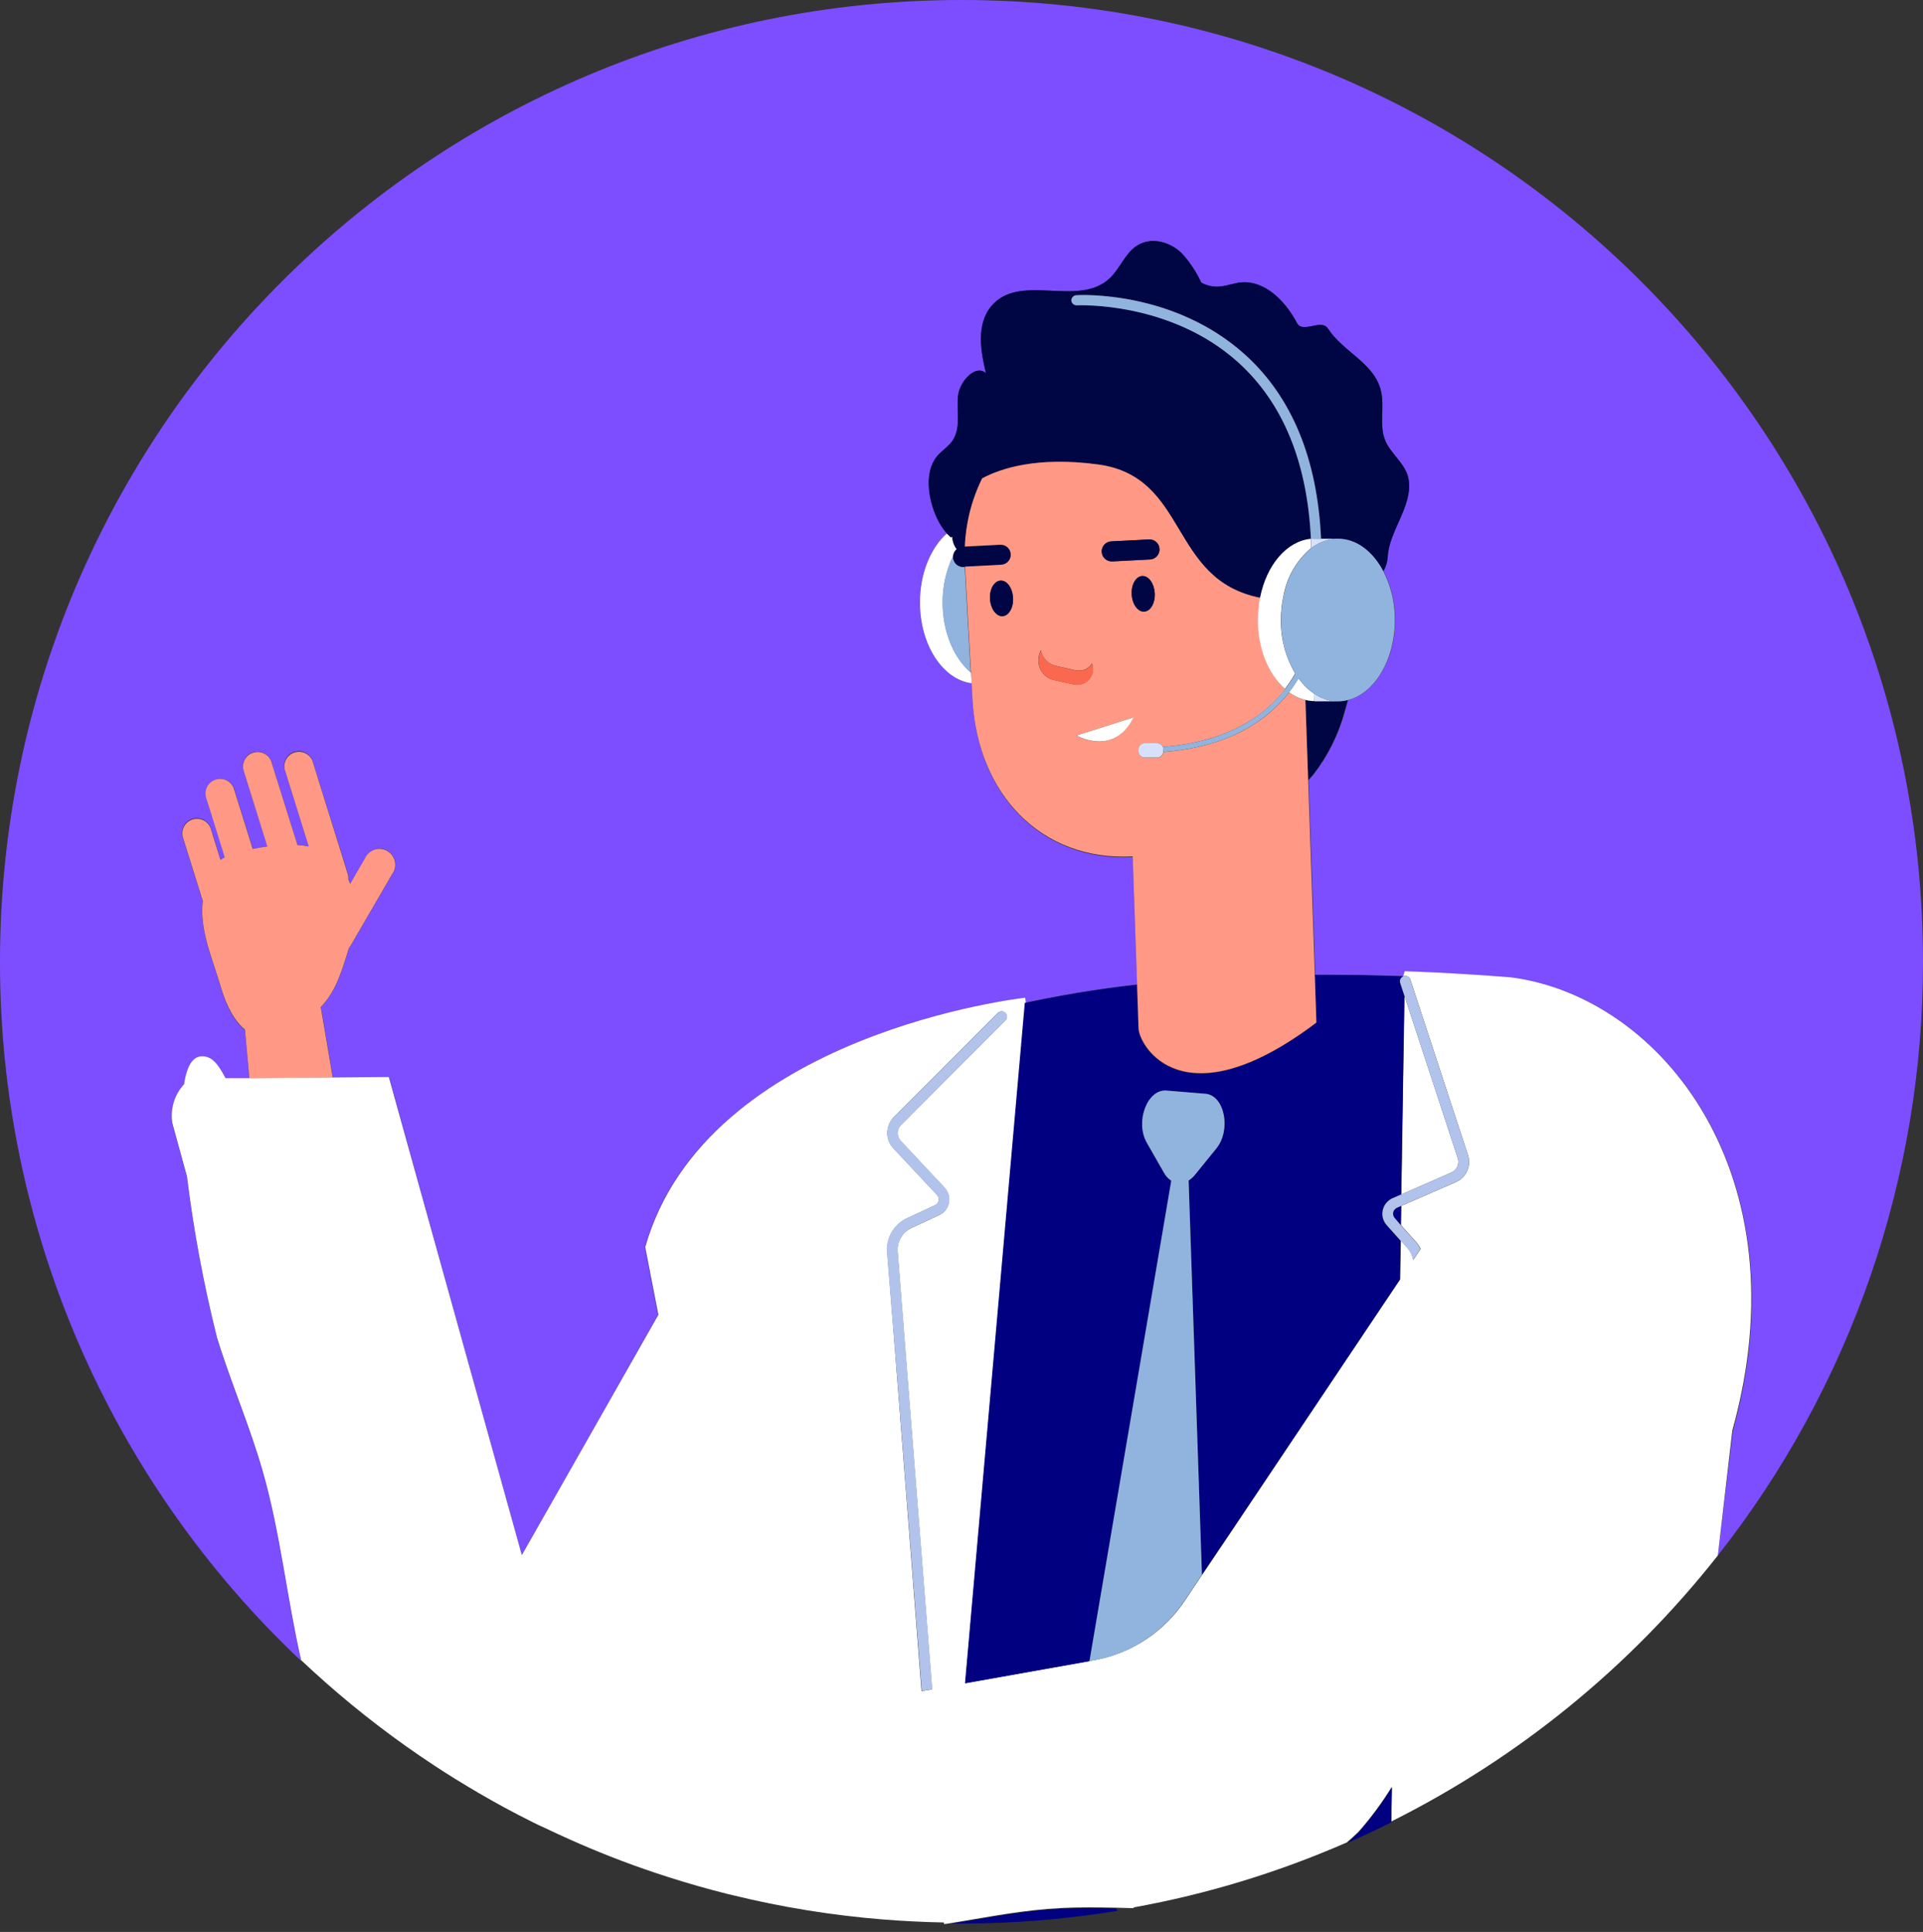 <svg width="228" height="229" viewBox="0 0 228 229" fill="none" xmlns="http://www.w3.org/2000/svg">
<rect x="0" y="0" width="228" height="229" fill="#333333" stroke="none"/>
<g clip-path="url(#clip0)">
<path d="M113.997 0C51.042 0 0 51.042 0 113.997C-0.021 129.516 3.136 144.875 9.277 159.128C15.418 173.381 24.412 186.225 35.705 196.87C34.012 189.476 33.255 181.82 31.162 174.514C29.624 169.127 27.368 163.971 25.724 158.614C24.15 152.331 22.962 145.956 22.168 139.527L20.424 133.178C20.299 132.359 20.36 131.522 20.602 130.73C20.845 129.938 21.262 129.211 21.825 128.603C22.174 126.228 23.012 124.897 24.581 125.378C25.418 125.64 25.949 126.459 26.393 127.253C26.512 127.453 26.624 127.659 26.737 127.878H29.568L29.043 122.115C27.906 121.184 26.924 119.565 26.199 117.116C25.162 113.597 23.643 110.297 24.049 106.878L21.674 99.278C21.602 99.06 21.574 98.83 21.591 98.6C21.607 98.371 21.669 98.147 21.773 97.942C21.876 97.737 22.019 97.553 22.193 97.403C22.367 97.253 22.569 97.138 22.787 97.066C23.005 96.994 23.236 96.965 23.465 96.982C23.694 96.999 23.918 97.061 24.124 97.164C24.329 97.267 24.512 97.41 24.662 97.584C24.813 97.758 24.927 97.96 24.999 98.179L26.168 101.928C26.331 101.819 26.5 101.719 26.674 101.628L24.499 94.66C24.417 94.439 24.381 94.205 24.392 93.97C24.404 93.735 24.463 93.504 24.567 93.293C24.67 93.082 24.815 92.894 24.994 92.741C25.172 92.588 25.38 92.472 25.605 92.402C25.829 92.332 26.066 92.308 26.3 92.332C26.534 92.357 26.761 92.428 26.966 92.543C27.171 92.658 27.351 92.814 27.494 93C27.638 93.187 27.741 93.401 27.799 93.629L29.987 100.628C30.562 100.51 31.143 100.416 31.724 100.341L28.856 91.248C28.747 90.818 28.806 90.364 29.022 89.977C29.238 89.591 29.595 89.301 30.017 89.169C30.44 89.037 30.897 89.072 31.295 89.267C31.693 89.462 32.001 89.801 32.156 90.216L35.28 100.172C35.727 100.196 36.172 100.25 36.612 100.335L33.749 91.185C33.64 90.756 33.7 90.301 33.916 89.915C34.132 89.528 34.488 89.239 34.911 89.107C35.334 88.975 35.791 89.01 36.188 89.204C36.586 89.399 36.894 89.739 37.049 90.154L41.249 103.547C41.309 103.75 41.332 103.961 41.318 104.172C41.399 104.366 41.474 104.553 41.543 104.747L43.293 101.728C43.399 101.486 43.554 101.269 43.75 101.091C43.946 100.913 44.177 100.779 44.429 100.697C44.68 100.615 44.946 100.587 45.209 100.615C45.472 100.643 45.726 100.726 45.954 100.859C46.183 100.992 46.381 101.172 46.535 101.387C46.689 101.602 46.796 101.847 46.848 102.106C46.901 102.366 46.898 102.633 46.84 102.891C46.782 103.149 46.67 103.392 46.511 103.603L41.618 112.028C41.556 112.138 41.482 112.24 41.399 112.334C40.361 115.747 39.736 117.534 38.062 119.353L39.48 127.722L46.124 127.665L61.873 184.332L78.023 155.852L76.46 147.833C83.723 122.415 121.516 118.272 121.516 118.272L121.584 118.847L121.997 118.759L123.753 118.403C125.14 118.128 126.54 117.874 127.953 117.641C130.211 117.266 132.503 116.949 134.828 116.691L134.309 101.591C123.484 102.178 115.953 94.229 115.322 83.067L115.203 80.992C111.76 80.56 109.06 76.435 109.06 71.398C109.06 67.936 110.347 64.911 112.266 63.211C110.391 61.173 109.141 56.336 111.153 54.03C111.685 53.405 112.403 52.974 112.897 52.305C113.966 50.817 113.453 48.824 113.591 47.017C113.728 45.211 115.703 43.093 116.916 44.249C116.291 41.624 115.747 38.461 117.541 36.293C120.934 32.218 127.897 36.587 131.671 32.899C132.796 31.793 133.39 30.137 134.653 29.224C136.396 27.974 138.759 28.643 140.171 30.062C141.093 31.081 141.856 32.233 142.434 33.48C142.58 33.569 142.732 33.646 142.89 33.712C144.24 34.205 144.959 33.937 146.509 33.574C149.44 32.88 152.133 35.199 153.79 38.286C154.477 39.586 156.683 37.73 157.471 38.955C159.277 41.743 163.014 43.043 163.758 46.392C164.158 48.205 163.552 50.28 164.177 52.017C164.839 53.855 166.789 54.967 167.039 56.942C167.446 60.067 164.639 62.986 164.539 66.073C164.49 66.644 164.319 67.198 164.039 67.698C164.959 69.492 165.429 71.482 165.408 73.498C165.408 78.242 163.002 82.179 159.839 82.973C159.721 83.416 159.596 83.86 159.464 84.31C158.738 87.007 157.487 89.534 155.783 91.748L155.158 92.466L155.946 115.534C159.471 115.534 162.977 115.578 166.414 115.703L166.596 115.128C167.889 115.178 169.189 115.228 170.464 115.291C173.452 115.447 176.395 115.628 179.214 115.859C197.076 118.203 213.882 139.277 205.463 169.608L203.676 184.37C219.467 164.315 228.036 139.522 228 113.997C228 51.042 176.958 0 113.997 0Z" fill="#7C4EFF"/>
<path d="M38.036 119.372C39.711 117.553 40.336 115.766 41.374 112.353C41.457 112.259 41.53 112.156 41.593 112.047L46.486 103.622C46.645 103.411 46.757 103.168 46.815 102.91C46.873 102.652 46.876 102.384 46.823 102.125C46.77 101.866 46.663 101.621 46.51 101.406C46.355 101.191 46.158 101.011 45.929 100.878C45.701 100.745 45.447 100.662 45.184 100.634C44.921 100.606 44.655 100.634 44.403 100.716C44.152 100.798 43.921 100.932 43.725 101.11C43.529 101.288 43.373 101.505 43.267 101.747L41.517 104.766C41.449 104.572 41.374 104.385 41.292 104.191C41.307 103.98 41.283 103.769 41.224 103.566L37.043 90.172C36.877 89.776 36.569 89.456 36.18 89.273C35.791 89.091 35.348 89.06 34.937 89.186C34.526 89.312 34.177 89.587 33.957 89.956C33.738 90.326 33.663 90.764 33.749 91.185L36.605 100.335C36.166 100.25 35.721 100.196 35.274 100.172L32.149 90.216C31.986 89.813 31.677 89.485 31.284 89.299C30.891 89.113 30.442 89.082 30.026 89.212C29.611 89.342 29.26 89.624 29.043 90.001C28.826 90.378 28.759 90.823 28.855 91.248L31.699 100.341C31.118 100.416 30.537 100.51 29.962 100.629L27.774 93.629C27.716 93.401 27.613 93.187 27.469 93C27.326 92.814 27.146 92.658 26.941 92.543C26.735 92.428 26.509 92.357 26.275 92.332C26.041 92.308 25.804 92.332 25.58 92.402C25.355 92.472 25.147 92.588 24.969 92.741C24.79 92.894 24.645 93.082 24.541 93.293C24.438 93.504 24.378 93.735 24.367 93.97C24.355 94.205 24.392 94.439 24.474 94.66L26.649 101.628C26.475 101.719 26.306 101.819 26.143 101.928L24.974 98.179C24.819 97.764 24.511 97.424 24.114 97.229C23.716 97.034 23.259 96.999 22.836 97.132C22.413 97.264 22.057 97.553 21.841 97.939C21.625 98.326 21.565 98.781 21.674 99.21L24.049 106.81C23.643 110.228 25.162 113.528 26.199 117.047C26.924 119.484 27.905 121.103 29.043 122.047L29.568 127.809L39.455 127.728L38.036 119.372Z" fill="#FF9985"/>
<path d="M172.827 137.246L166.527 118.059L166.152 141.571L172.089 138.977C172.41 138.838 172.665 138.581 172.803 138.259C172.94 137.937 172.948 137.574 172.827 137.246Z" fill="white"/>
<path d="M179.17 115.847C176.339 115.616 173.395 115.434 170.42 115.278C169.17 115.216 167.845 115.166 166.552 115.116L166.37 115.691H166.508C166.655 115.663 166.808 115.69 166.938 115.765C167.067 115.841 167.166 115.961 167.214 116.103L174.02 136.821C174.249 137.448 174.231 138.138 173.968 138.751C173.706 139.365 173.219 139.854 172.608 140.121L166.139 142.94L166.102 145.202L167.814 147.115C168.064 147.388 168.274 147.696 168.439 148.027L167.564 149.34C167.473 148.823 167.242 148.341 166.895 147.946L166.095 147.052L166.02 151.64L145.921 181.639L142.552 186.639L140.459 189.764C138.124 193.246 134.547 195.706 130.459 196.638C130.215 196.695 129.965 196.745 129.715 196.788L129.215 196.882L114.459 199.507L121.578 118.834H121.622L121.553 118.259C121.553 118.259 83.76 122.403 76.498 147.821L78.06 155.839L61.873 184.332L46.099 127.659L39.455 127.715L29.568 127.796H26.737C26.624 127.597 26.512 127.39 26.393 127.172C25.949 126.403 25.418 125.584 24.581 125.297C23.012 124.815 22.174 126.147 21.824 128.521C21.262 129.13 20.845 129.857 20.602 130.649C20.36 131.441 20.299 132.278 20.424 133.096L22.168 139.446C22.962 145.875 24.15 152.25 25.724 158.533C27.368 163.889 29.624 169.045 31.162 174.433C33.255 181.739 34.011 189.395 35.705 196.788C36.655 197.68 37.618 198.557 38.593 199.42C42.634 202.986 46.921 206.262 51.423 209.226C52.228 209.759 53.044 210.282 53.873 210.794C55.811 211.998 57.79 213.15 59.811 214.25C60.923 214.85 62.048 215.434 63.186 216C63.629 216.219 64.067 216.444 64.511 216.625C65.523 217.113 66.542 217.584 67.567 218.038C69.179 218.763 70.817 219.444 72.467 220.094C74.217 220.781 75.985 221.419 77.779 222.019C79.962 222.748 82.171 223.413 84.404 224.013L86.279 224.5L86.835 224.631C92.709 226.07 98.688 227.036 104.716 227.519C107.091 227.71 109.489 227.829 111.909 227.875V228.05H112.097L112.953 227.913C117.472 227.181 121.215 226.394 125.89 226.156C127.946 226.056 130.134 226.081 132.346 226.125L134.059 226.169H134.371L134.452 226.081C143.138 224.508 151.61 221.924 159.696 218.382C160.158 217.975 160.62 217.563 161.064 217.132C162.533 215.467 163.857 213.679 165.02 211.788L164.952 215.907C180.025 208.375 193.248 197.606 203.676 184.37L205.394 169.558C213.838 139.265 197.032 118.191 179.17 115.847ZM105.897 132.496L118.309 120.065C118.367 120.007 118.436 119.96 118.513 119.929C118.589 119.897 118.67 119.881 118.753 119.881C118.835 119.881 118.917 119.897 118.993 119.929C119.069 119.96 119.139 120.007 119.197 120.065C119.255 120.124 119.302 120.193 119.333 120.269C119.365 120.345 119.381 120.427 119.381 120.509C119.381 120.592 119.365 120.673 119.333 120.75C119.302 120.826 119.255 120.895 119.197 120.953L106.797 133.378C106.672 133.506 106.575 133.659 106.512 133.827C106.448 133.995 106.42 134.173 106.428 134.353C106.437 134.686 106.568 135.004 106.797 135.246L111.997 140.796C112.214 141.03 112.373 141.313 112.46 141.62C112.548 141.927 112.562 142.25 112.501 142.564C112.44 142.878 112.306 143.172 112.11 143.424C111.914 143.677 111.661 143.879 111.372 144.015L108.047 145.559C107.525 145.803 107.09 146.201 106.8 146.699C106.509 147.197 106.378 147.771 106.422 148.346L107.297 159.508L110.509 200.238L109.259 200.457L106.247 161.777L105.197 148.427C105.131 147.597 105.321 146.768 105.739 146.048C106.158 145.329 106.787 144.755 107.541 144.402L110.866 142.859C110.977 142.807 111.074 142.729 111.149 142.633C111.224 142.536 111.274 142.423 111.297 142.302C111.321 142.184 111.316 142.061 111.282 141.944C111.249 141.828 111.187 141.721 111.103 141.634L105.903 136.084C105.612 135.77 105.402 135.389 105.293 134.975C105.184 134.56 105.179 134.126 105.278 133.709C105.375 133.257 105.588 132.839 105.897 132.496Z" fill="white"/>
<path d="M111.778 71.398C111.771 69.486 112.198 67.596 113.028 65.873C113.065 65.568 113.217 65.289 113.453 65.092C113.119 64.661 112.934 64.132 112.928 63.586L112.797 63.711C112.609 63.561 112.435 63.393 112.278 63.211C110.36 64.911 109.072 67.936 109.072 71.398C109.072 76.436 111.772 80.56 115.216 80.992L115.147 79.742C113.122 78.035 111.778 74.948 111.778 71.398Z" fill="white"/>
<path d="M112.997 66.067C112.991 66.002 112.991 65.938 112.997 65.873C112.167 67.596 111.74 69.485 111.747 71.398C111.747 74.948 113.091 78.035 115.091 79.71L114.385 67.211H114.216C113.903 67.217 113.601 67.102 113.373 66.888C113.145 66.674 113.01 66.379 112.997 66.067Z" fill="#91B4DE"/>
<path d="M161.071 217.219C160.627 217.644 160.165 218.057 159.702 218.469C161.477 217.69 163.229 216.867 164.958 216L165.027 211.882C163.863 213.771 162.54 215.556 161.071 217.219Z" fill="#010080"/>
<path d="M125.872 226.244C121.197 226.481 117.453 227.269 112.935 228H113.997C120.194 228 126.381 227.497 132.497 226.494L132.322 226.2C130.115 226.156 127.928 226.131 125.872 226.244Z" fill="#010080"/>
<path d="M165.183 143.709C165.154 143.827 165.155 143.95 165.186 144.068C165.216 144.186 165.275 144.294 165.358 144.384L166.089 145.208L166.127 142.946L165.627 143.171C165.515 143.218 165.415 143.291 165.338 143.385C165.261 143.478 165.207 143.59 165.183 143.709Z" fill="#010080"/>
<path d="M114.416 199.526L129.171 196.901L129.934 192.413L138.871 139.952C138.515 139.718 138.221 139.401 138.015 139.027L135.977 135.459C134.565 132.959 136.027 129.078 138.296 129.265L142.927 129.646C145.196 129.834 146.008 133.934 144.208 136.14L141.621 139.327C141.427 139.57 141.198 139.78 140.94 139.952L142.496 186.664L145.865 181.664L165.964 151.665L166.039 147.077L164.395 145.24C164.182 145.002 164.028 144.716 163.946 144.407C163.865 144.097 163.858 143.773 163.926 143.461C163.995 143.148 164.136 142.856 164.34 142.609C164.543 142.362 164.802 142.167 165.095 142.04L166.127 141.59L166.502 118.078L166.039 116.672L165.989 116.516C165.945 116.372 165.954 116.216 166.015 116.079C166.075 115.941 166.184 115.83 166.32 115.766C166.32 115.766 166.358 115.766 166.389 115.728C166.416 115.725 166.443 115.725 166.47 115.728H166.333C162.895 115.603 159.389 115.541 155.864 115.559L156.058 121.24C140.252 133.178 135.04 123.997 134.971 122.009L134.79 116.728C132.469 116.991 130.178 117.307 127.915 117.678C126.503 117.911 125.103 118.165 123.715 118.44L121.959 118.797L121.547 118.884H121.503L114.416 199.526Z" fill="#010080"/>
<path d="M166.346 115.747C166.209 115.811 166.101 115.922 166.04 116.06C165.979 116.198 165.97 116.353 166.014 116.497L166.064 116.653L166.527 118.059L172.827 137.246C172.948 137.574 172.94 137.937 172.803 138.259C172.665 138.581 172.41 138.838 172.089 138.977L166.152 141.571L165.121 142.021C164.827 142.148 164.568 142.344 164.365 142.591C164.161 142.838 164.02 143.129 163.951 143.442C163.883 143.754 163.89 144.079 163.972 144.388C164.053 144.697 164.207 144.983 164.421 145.221L166.064 147.058L166.864 147.952C167.211 148.347 167.442 148.829 167.533 149.346L168.408 148.033C168.243 147.702 168.033 147.395 167.783 147.121L166.071 145.209L165.358 144.371C165.278 144.28 165.221 144.172 165.19 144.055C165.16 143.937 165.158 143.815 165.184 143.697C165.211 143.578 165.264 143.468 165.341 143.375C165.418 143.281 165.516 143.207 165.627 143.159L166.127 142.934L172.595 140.115C173.207 139.848 173.693 139.358 173.956 138.745C174.218 138.132 174.237 137.441 174.008 136.815L167.202 116.097C167.153 115.955 167.055 115.835 166.925 115.759C166.796 115.683 166.643 115.657 166.496 115.684C166.469 115.681 166.441 115.681 166.414 115.684C166.414 115.684 166.371 115.734 166.346 115.747Z" fill="#B2C3EB"/>
<path d="M158.533 83.123H155.846C155.485 83.118 155.127 83.072 154.777 82.985L155.102 92.466L155.727 91.747C157.431 89.534 158.682 87.007 159.408 84.31C159.539 83.86 159.664 83.416 159.783 82.973C159.4 83.075 159.005 83.128 158.608 83.129L158.533 83.123Z" fill="#000543"/>
<path d="M112.772 63.711L112.903 63.586C112.909 64.132 113.094 64.661 113.428 65.092C113.192 65.289 113.04 65.568 113.003 65.873C112.997 65.938 112.997 66.003 113.003 66.067C113.021 66.382 113.162 66.676 113.397 66.887C113.631 67.098 113.939 67.207 114.253 67.192H114.422L118.722 66.967C118.878 66.959 119.031 66.921 119.172 66.854C119.313 66.787 119.439 66.693 119.544 66.577C119.649 66.461 119.73 66.326 119.782 66.179C119.835 66.032 119.858 65.876 119.85 65.72C119.842 65.564 119.804 65.411 119.737 65.27C119.67 65.129 119.576 65.003 119.46 64.898C119.344 64.793 119.209 64.712 119.062 64.66C118.915 64.607 118.759 64.584 118.603 64.592L114.403 64.811C114.403 64.442 114.441 64.086 114.472 63.73C114.528 63.105 114.616 62.48 114.728 61.905C115.054 60.097 115.626 58.344 116.428 56.692C118.584 55.536 122.922 54.061 130.178 55.042C140.971 56.505 138.515 68.711 149.421 70.848C150.184 67.023 152.546 64.173 155.433 63.886C155.008 54.786 152.115 47.755 146.834 42.974C138.746 35.624 127.759 36.162 127.653 36.168C127.496 36.168 127.345 36.11 127.23 36.005C127.114 35.9 127.042 35.755 127.028 35.599C127.027 35.444 127.084 35.293 127.188 35.178C127.292 35.062 127.436 34.99 127.59 34.974C128.059 34.974 139.19 34.418 147.634 42.055C153.171 47.055 156.202 54.386 156.64 63.836C156.64 63.836 156.64 63.836 156.64 63.867H158.446H158.646C160.846 63.867 162.789 65.379 164.021 67.704C164.301 67.204 164.471 66.65 164.521 66.079C164.652 62.992 167.458 60.092 167.021 56.949C166.771 54.974 164.821 53.861 164.158 52.024C163.533 50.299 164.158 48.224 163.739 46.399C162.996 43.049 159.258 41.749 157.452 38.962C156.665 37.712 154.458 39.587 153.771 38.293C152.14 35.205 149.396 32.887 146.49 33.58C144.94 33.943 144.221 34.205 142.871 33.718C142.714 33.652 142.561 33.575 142.415 33.487C141.837 32.24 141.074 31.087 140.153 30.068C138.74 28.649 136.403 27.968 134.634 29.23C133.384 30.143 132.759 31.799 131.653 32.905C127.903 36.593 120.916 32.224 117.522 36.299C115.716 38.468 116.272 41.63 116.897 44.255C115.685 43.099 113.716 45.224 113.572 47.024C113.428 48.824 113.947 50.824 112.878 52.311C112.391 52.98 111.666 53.411 111.135 54.036C109.122 56.373 110.397 61.18 112.247 63.217C112.406 63.398 112.582 63.563 112.772 63.711Z" fill="#000543"/>
<path d="M156.083 121.203L155.89 115.522L155.102 92.454L154.777 82.973H154.721C154.043 82.795 153.407 82.487 152.846 82.067C150.465 85.148 146.04 88.51 137.934 89.135C137.915 89.319 137.83 89.489 137.694 89.613C137.558 89.738 137.381 89.808 137.196 89.81H135.746C135.545 89.808 135.353 89.727 135.211 89.585C135.07 89.442 134.99 89.249 134.99 89.048V88.86C134.99 88.761 135.01 88.662 135.048 88.571C135.086 88.479 135.141 88.396 135.212 88.325C135.282 88.255 135.365 88.199 135.457 88.161C135.549 88.123 135.647 88.104 135.746 88.104H137.196C137.339 88.106 137.478 88.147 137.598 88.223C137.718 88.299 137.815 88.407 137.878 88.535C145.796 87.91 150.09 84.666 152.383 81.692C150.471 80.004 149.19 76.998 149.177 73.567C149.177 73.567 149.177 73.523 149.177 73.504C149.18 72.617 149.268 71.731 149.44 70.861C138.534 68.723 140.99 56.517 130.197 55.055C122.934 54.074 118.597 55.548 116.447 56.705C115.64 58.341 115.059 60.08 114.722 61.873C114.609 62.498 114.522 63.08 114.466 63.698C114.434 64.055 114.409 64.411 114.397 64.779L118.597 64.561C118.753 64.553 118.909 64.576 119.056 64.628C119.203 64.681 119.338 64.762 119.454 64.867C119.57 64.971 119.664 65.098 119.731 65.239C119.797 65.38 119.836 65.533 119.844 65.689C119.852 65.845 119.829 66.001 119.776 66.148C119.724 66.295 119.643 66.43 119.538 66.546C119.433 66.662 119.307 66.756 119.166 66.823C119.024 66.889 118.872 66.928 118.716 66.936L114.416 67.161L115.122 79.66L115.191 80.91L115.309 82.985C115.934 94.147 123.472 102.097 134.296 101.51L134.815 116.609L134.996 121.89C135.065 123.959 140.278 133.121 156.083 121.203ZM135.653 72.498C134.89 72.536 134.228 71.623 134.171 70.461C134.115 69.298 134.678 68.317 135.421 68.279C136.165 68.242 136.84 69.154 136.903 70.317C136.965 71.479 136.409 72.454 135.653 72.498ZM131.759 64.173L136.234 63.942C136.39 63.934 136.546 63.956 136.693 64.008C136.84 64.061 136.976 64.141 137.092 64.246C137.208 64.35 137.302 64.476 137.37 64.617C137.437 64.758 137.476 64.911 137.484 65.067C137.492 65.223 137.469 65.379 137.417 65.526C137.365 65.673 137.285 65.809 137.18 65.925C137.076 66.041 136.949 66.135 136.809 66.203C136.668 66.27 136.515 66.309 136.359 66.317L131.884 66.548C131.569 66.565 131.26 66.456 131.026 66.245C130.792 66.034 130.651 65.738 130.634 65.423C130.617 65.108 130.727 64.8 130.938 64.565C131.149 64.331 131.444 64.19 131.759 64.173ZM118.634 68.823C119.397 68.779 120.059 69.692 120.116 70.861C120.172 72.029 119.609 73.004 118.866 73.042C118.122 73.079 117.447 72.167 117.384 70.998C117.322 69.829 117.884 68.854 118.641 68.817L118.634 68.823ZM124.997 80.623C124.486 80.511 124.025 80.235 123.687 79.836C123.348 79.438 123.149 78.939 123.122 78.417C123.1 78.092 123.147 77.766 123.259 77.46L123.409 77.054C123.451 77.27 123.52 77.481 123.615 77.679C123.769 77.993 123.99 78.267 124.264 78.484C124.538 78.7 124.856 78.852 125.197 78.929L127.559 79.454C127.926 79.533 128.308 79.495 128.652 79.346C128.996 79.197 129.284 78.944 129.478 78.623L129.534 78.842C129.61 79.149 129.607 79.47 129.525 79.776C129.444 80.081 129.286 80.361 129.067 80.59C128.848 80.818 128.575 80.987 128.273 81.081C127.971 81.176 127.65 81.192 127.34 81.129L124.997 80.623ZM133.746 86.079C131.359 89.329 127.609 87.191 127.609 87.191L133.721 85.242L134.346 85.029C134.178 85.394 133.977 85.744 133.746 86.073V86.079Z" fill="#FF9985"/>
<path d="M131.872 66.542L136.347 66.311C136.503 66.302 136.655 66.264 136.796 66.196C136.937 66.129 137.063 66.035 137.168 65.919C137.272 65.803 137.353 65.667 137.405 65.52C137.457 65.373 137.48 65.217 137.472 65.061C137.463 64.905 137.425 64.752 137.357 64.611C137.29 64.47 137.196 64.344 137.08 64.239C136.963 64.135 136.828 64.054 136.681 64.002C136.534 63.95 136.378 63.928 136.222 63.936L131.747 64.167C131.432 64.183 131.136 64.325 130.925 64.559C130.714 64.793 130.605 65.102 130.622 65.417C130.638 65.732 130.779 66.027 131.014 66.238C131.248 66.449 131.557 66.558 131.872 66.542Z" fill="#000543"/>
<path d="M118.86 73.036C119.616 72.998 120.184 72.017 120.109 70.854C120.034 69.692 119.391 68.773 118.628 68.817C117.866 68.861 117.31 69.829 117.378 70.992C117.447 72.154 118.122 73.073 118.86 73.036Z" fill="#000543"/>
<path d="M135.434 68.273C134.678 68.311 134.109 69.286 134.184 70.454C134.259 71.623 134.903 72.529 135.665 72.492C136.428 72.454 136.984 71.479 136.915 70.311C136.846 69.142 136.19 68.236 135.434 68.273Z" fill="#000543"/>
<path d="M129.553 78.854L129.497 78.635C129.303 78.957 129.014 79.209 128.67 79.358C128.326 79.507 127.944 79.545 127.578 79.467L125.215 78.942C124.875 78.865 124.556 78.713 124.283 78.496C124.009 78.28 123.788 78.005 123.634 77.692C123.539 77.493 123.47 77.283 123.428 77.067L123.278 77.473C123.165 77.778 123.119 78.104 123.141 78.429C123.168 78.951 123.367 79.45 123.705 79.849C124.044 80.248 124.504 80.524 125.015 80.635L127.378 81.16C127.689 81.221 128.009 81.202 128.311 81.105C128.612 81.008 128.884 80.837 129.101 80.606C129.318 80.376 129.473 80.095 129.552 79.788C129.631 79.482 129.632 79.161 129.553 78.854Z" fill="#FA694F"/>
<path d="M133.747 85.235L127.634 87.185C127.634 87.185 131.384 89.323 133.772 86.073C134.012 85.743 134.221 85.391 134.397 85.023L133.747 85.235Z" fill="white"/>
<path d="M141.621 139.327L144.208 136.14C146.008 133.934 145.196 129.834 142.927 129.646L138.296 129.265C136.027 129.078 134.546 132.984 135.977 135.459L138.015 139.027C138.221 139.401 138.515 139.718 138.871 139.952L129.934 192.413L129.171 196.901L129.671 196.807C129.921 196.763 130.171 196.713 130.415 196.657C134.503 195.724 138.08 193.265 140.415 189.782L142.509 186.657L140.927 139.921C141.187 139.76 141.421 139.559 141.621 139.327Z" fill="#91B4DE"/>
<path d="M155.902 63.848H156.102H156.627C156.627 63.848 156.627 63.848 156.627 63.817C156.189 54.367 153.158 47.042 147.621 42.036C139.184 34.411 128.053 34.943 127.584 34.999C127.429 35.014 127.286 35.087 127.182 35.203C127.078 35.318 127.021 35.468 127.021 35.624C127.036 35.78 127.108 35.925 127.223 36.03C127.339 36.135 127.49 36.193 127.646 36.193C127.753 36.193 138.759 35.668 146.827 42.974C152.108 47.755 155.002 54.786 155.427 63.886H155.696L155.902 63.848Z" fill="#91B4DE"/>
<path d="M105.878 136.084L111.078 141.634C111.162 141.721 111.224 141.828 111.257 141.944C111.291 142.061 111.296 142.184 111.272 142.302C111.25 142.423 111.199 142.536 111.124 142.633C111.049 142.729 110.952 142.807 110.841 142.859L107.497 144.402C106.743 144.755 106.115 145.329 105.696 146.048C105.277 146.767 105.088 147.597 105.153 148.427L106.247 161.777L109.291 200.438L110.541 200.219L107.328 159.489L106.453 148.327C106.409 147.752 106.541 147.178 106.831 146.68C107.121 146.182 107.556 145.784 108.078 145.54L111.403 143.996C111.692 143.86 111.945 143.658 112.141 143.406C112.337 143.154 112.471 142.859 112.532 142.545C112.593 142.232 112.579 141.908 112.492 141.601C112.404 141.294 112.245 141.012 112.028 140.777L106.828 135.228C106.6 134.985 106.469 134.667 106.46 134.334C106.451 134.155 106.48 133.976 106.543 133.808C106.606 133.64 106.703 133.488 106.828 133.359L119.228 120.934C119.287 120.876 119.333 120.807 119.365 120.731C119.396 120.655 119.413 120.573 119.413 120.49C119.413 120.408 119.396 120.326 119.365 120.25C119.333 120.174 119.287 120.105 119.228 120.047C119.17 119.988 119.101 119.942 119.025 119.91C118.948 119.878 118.867 119.862 118.784 119.862C118.702 119.862 118.62 119.878 118.544 119.91C118.468 119.942 118.399 119.988 118.34 120.047L105.897 132.496C105.569 132.845 105.342 133.278 105.241 133.746C105.15 134.158 105.16 134.586 105.271 134.994C105.382 135.401 105.591 135.775 105.878 136.084Z" fill="#B2C3EB"/>
<path d="M155.846 82.335V82.248C155.439 81.978 155.062 81.666 154.721 81.317C154.442 81.032 154.185 80.727 153.952 80.404C153.612 80.976 153.239 81.527 152.833 82.054C153.394 82.474 154.031 82.782 154.708 82.96H154.765C155.114 83.047 155.473 83.094 155.833 83.098L155.846 82.335Z" fill="white"/>
<path d="M151.871 73.592C151.871 73.554 151.871 73.523 151.871 73.486C151.872 72.519 151.974 71.555 152.177 70.611C152.574 68.418 153.718 66.431 155.414 64.986V63.861C152.54 64.148 150.165 66.986 149.402 70.823C149.231 71.694 149.143 72.579 149.14 73.467C149.14 73.467 149.14 73.504 149.14 73.529C149.14 76.967 150.433 79.973 152.346 81.654C152.794 81.074 153.2 80.462 153.558 79.823C152.446 77.935 151.863 75.783 151.871 73.592Z" fill="white"/>
<path d="M157.271 64.048C157.649 63.938 158.039 63.875 158.433 63.861H155.433V64.998C155.98 64.568 156.604 64.246 157.271 64.048Z" fill="#D7E1FC"/>
<path d="M155.846 83.123H158.533C158.109 83.117 157.689 83.052 157.283 82.929C156.812 82.786 156.363 82.575 155.952 82.304L155.858 82.242V83.123H155.846Z" fill="#D7E1FC"/>
<path d="M158.633 63.848H158.433C158.04 63.863 157.649 63.926 157.271 64.036C156.603 64.237 155.979 64.564 155.433 64.998C153.737 66.443 152.593 68.431 152.196 70.623C151.993 71.568 151.891 72.532 151.89 73.498C151.89 73.535 151.89 73.567 151.89 73.604C151.879 75.802 152.462 77.961 153.577 79.854C153.219 80.493 152.813 81.106 152.365 81.685C150.071 84.66 145.777 87.935 137.859 88.529C137.906 88.631 137.931 88.742 137.934 88.854V89.048C137.936 89.075 137.936 89.102 137.934 89.129C146.059 88.504 150.434 85.141 152.846 82.06C153.251 81.533 153.625 80.982 153.965 80.41C154.197 80.734 154.454 81.039 154.733 81.323C155.074 81.672 155.451 81.984 155.858 82.254L155.952 82.317C156.363 82.588 156.812 82.798 157.283 82.942C157.689 83.064 158.11 83.13 158.533 83.135H158.633C159.03 83.134 159.425 83.082 159.808 82.979C162.971 82.185 165.377 78.248 165.377 73.504C165.397 71.489 164.928 69.498 164.008 67.704C162.777 65.361 160.833 63.848 158.633 63.848Z" fill="#91B4DE"/>
<path d="M137.94 88.847C137.937 88.735 137.912 88.625 137.865 88.522C137.802 88.395 137.706 88.287 137.585 88.21C137.465 88.134 137.326 88.093 137.184 88.091H135.734C135.634 88.091 135.536 88.111 135.444 88.149C135.353 88.187 135.269 88.243 135.199 88.313C135.129 88.383 135.073 88.466 135.035 88.558C134.997 88.65 134.978 88.748 134.978 88.847V89.035C134.978 89.236 135.057 89.429 135.199 89.572C135.34 89.715 135.533 89.796 135.734 89.797H137.184C137.368 89.795 137.545 89.725 137.681 89.601C137.817 89.476 137.903 89.306 137.921 89.123C137.923 89.096 137.923 89.068 137.921 89.041L137.94 88.847Z" fill="#D7E1FC"/>
</g>
<defs>
<clipPath id="clip0">
<rect width="228" height="228.15" fill="white"/>
</clipPath>
</defs>
</svg>

